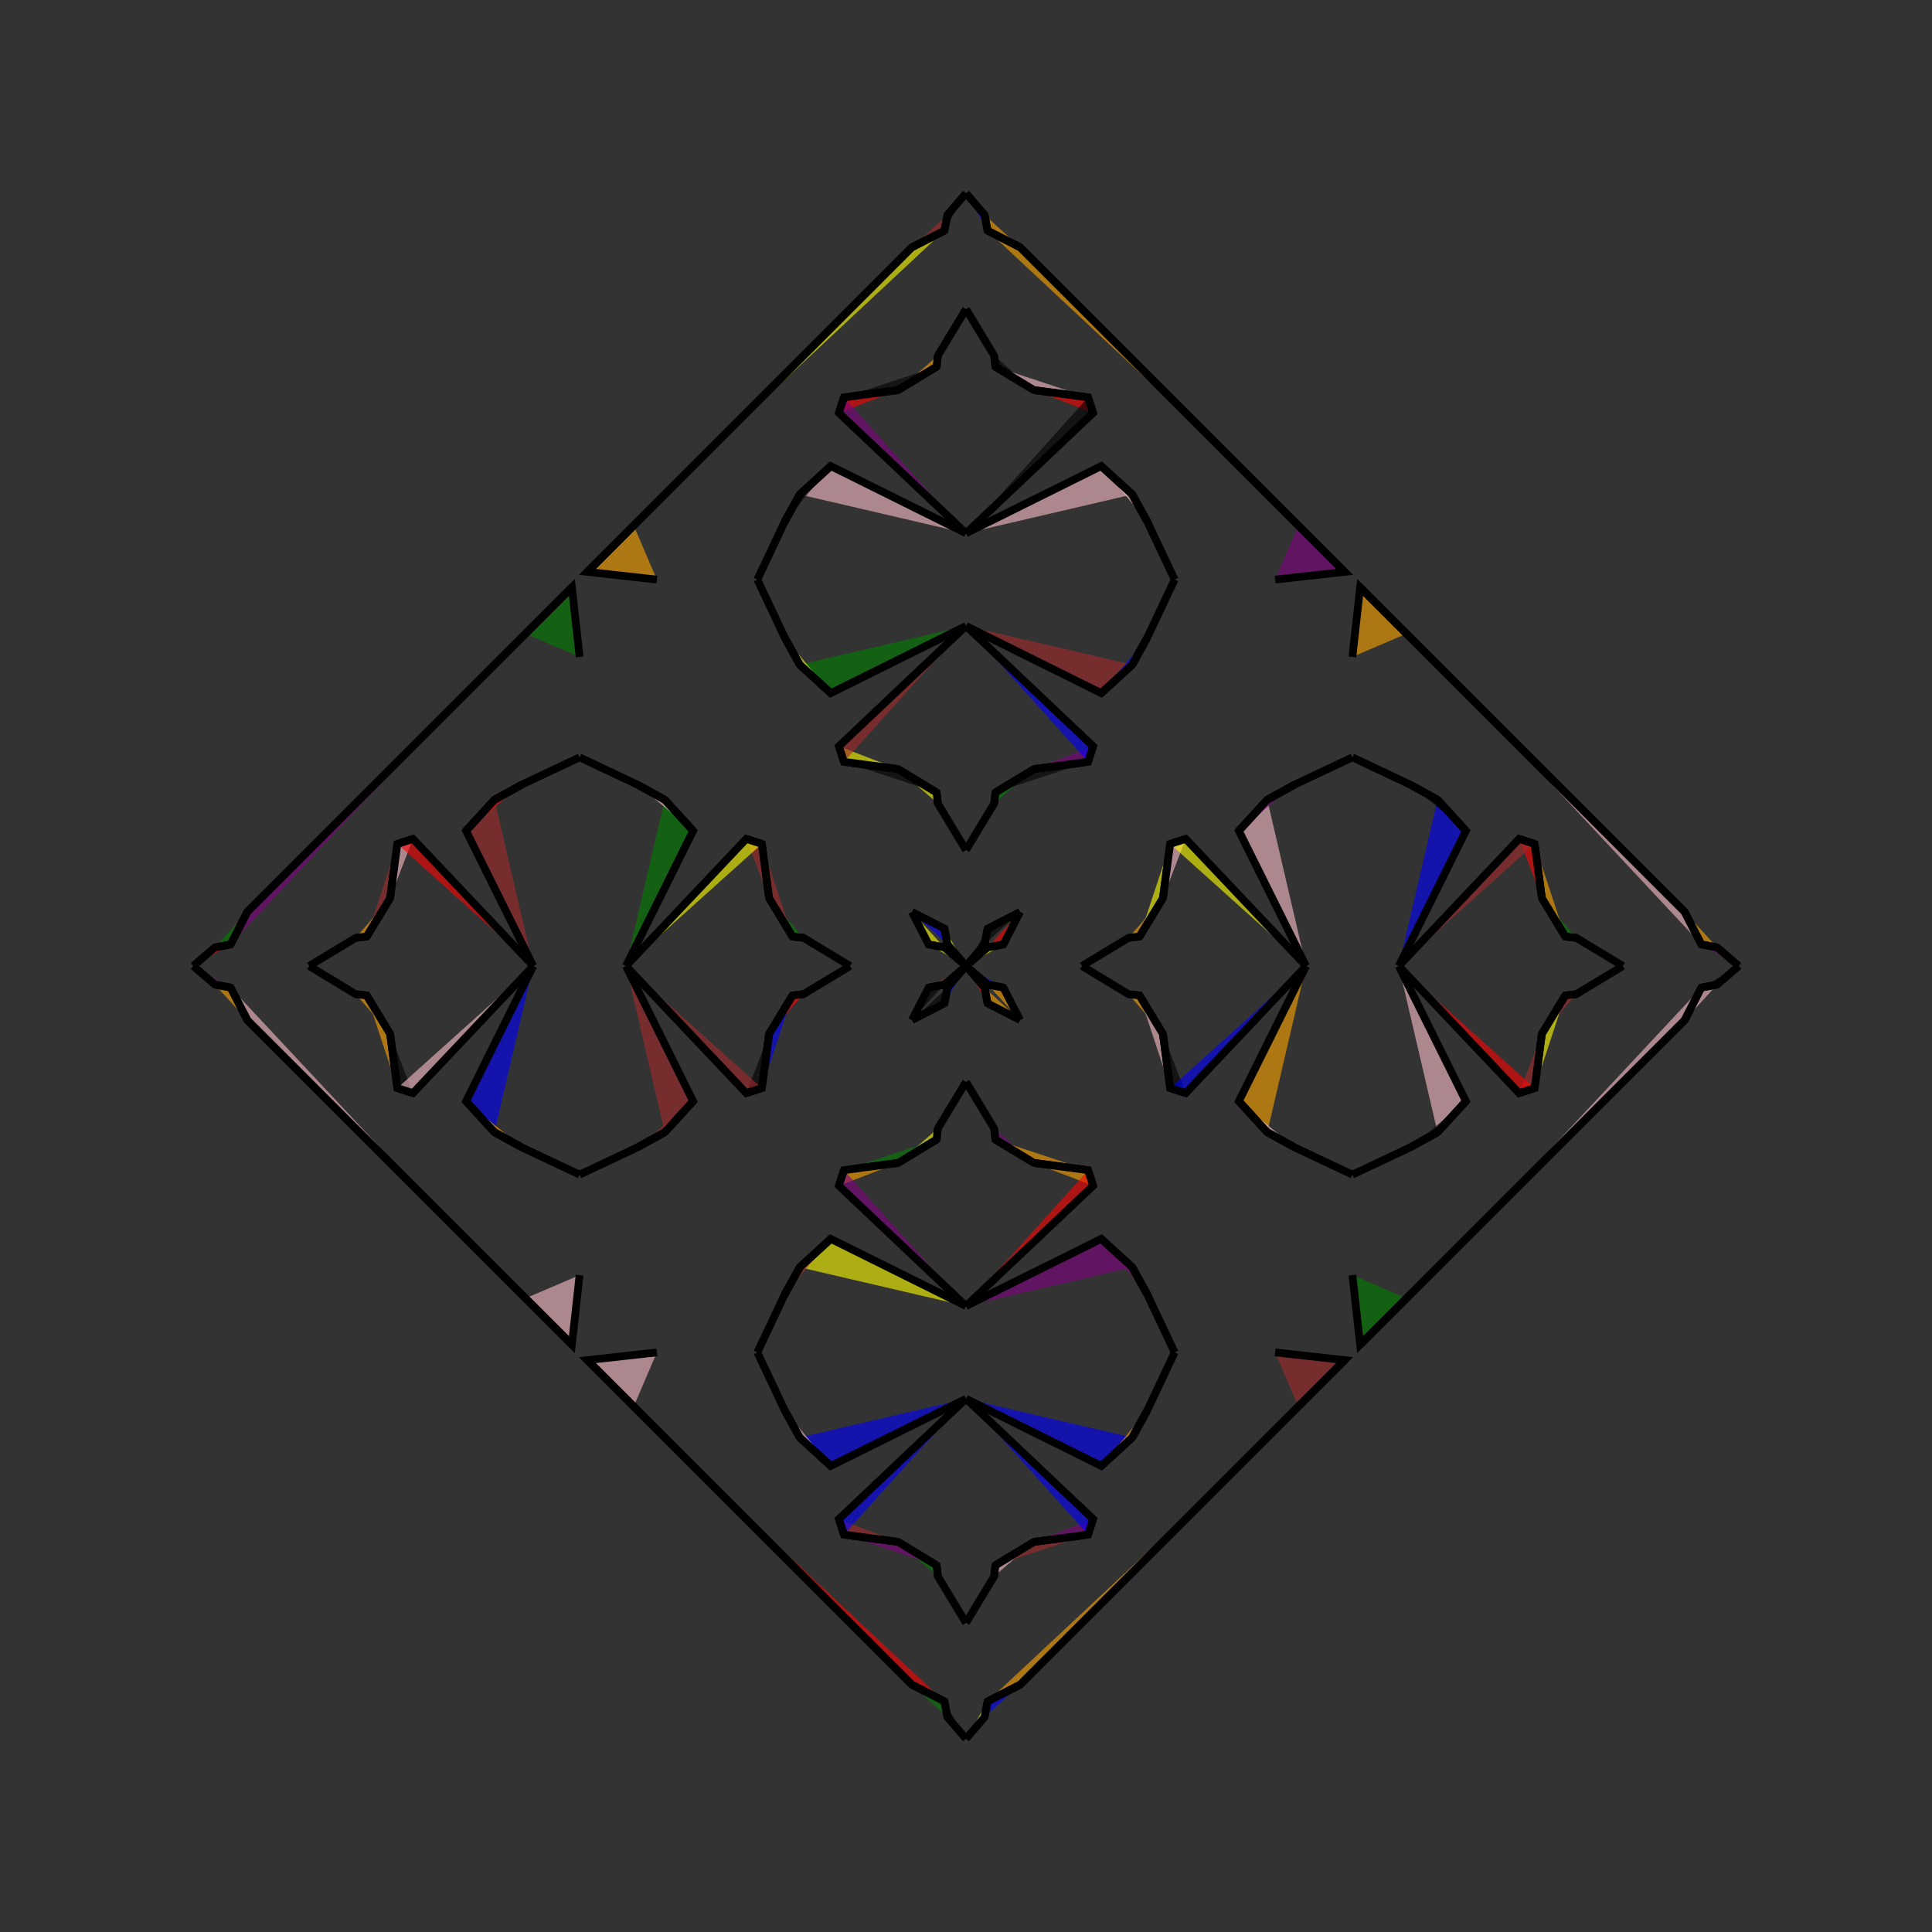 <?xml version="1.0" encoding="UTF-8"?>
<svg xmlns="http://www.w3.org/2000/svg" xmlns:xlink="http://www.w3.org/1999/xlink"
     width="250" height="250" viewBox="-125.0 -125.0 250 250">
<rect x="-125.0" y="-125.0" width="250" height="250" fill="#333333" stroke="none"/>
<defs>
</defs>
<path d="M15.0,-0.0 L21.039,-3.65 L22.456,-3.805" fill="green" fill-opacity="0.6" stroke="black" stroke-width="1" />
<path d="M15.0,-0.0 L21.039,3.65 L22.456,3.805" fill="red" fill-opacity="0.6" stroke="black" stroke-width="1" />
<path d="M21.039,-3.65 L22.456,-3.805 L25.483,-8.799" fill="orange" fill-opacity="0.6" stroke="black" stroke-width="1" />
<path d="M21.039,3.65 L22.456,3.805 L25.483,8.799" fill="orange" fill-opacity="0.6" stroke="black" stroke-width="1" />
<path d="M22.456,-3.805 L25.483,-8.799 L26.418,-15.799" fill="yellow" fill-opacity="0.6" stroke="black" stroke-width="1" />
<path d="M22.456,3.805 L25.483,8.799 L26.418,15.799" fill="pink" fill-opacity="0.6" stroke="black" stroke-width="1" />
<path d="M25.483,-8.799 L26.418,-15.799 L28.433,-16.45" fill="pink" fill-opacity="0.6" stroke="black" stroke-width="1" />
<path d="M25.483,8.799 L26.418,15.799 L28.433,16.45" fill="black" fill-opacity="0.6" stroke="black" stroke-width="1" />
<path d="M26.418,-15.799 L28.433,-16.45 L44.0,-0.0" fill="yellow" fill-opacity="0.6" stroke="black" stroke-width="1" />
<path d="M26.418,15.799 L28.433,16.45 L44.0,-0.0" fill="blue" fill-opacity="0.6" stroke="black" stroke-width="1" />
<path d="M44.0,-0.0 L35.308,-17.498 L38.985,-21.516" fill="pink" fill-opacity="0.6" stroke="black" stroke-width="1" />
<path d="M44.0,-0.0 L35.308,17.498 L38.985,21.516" fill="orange" fill-opacity="0.6" stroke="black" stroke-width="1" />
<path d="M35.308,-17.498 L38.985,-21.516 L42.525,-23.471" fill="purple" fill-opacity="0.6" stroke="black" stroke-width="1" />
<path d="M35.308,17.498 L38.985,21.516 L42.525,23.471" fill="pink" fill-opacity="0.6" stroke="black" stroke-width="1" />
<path d="M38.985,-21.516 L42.525,-23.471 L50.0,-27.0" fill="blue" fill-opacity="0.6" stroke="black" stroke-width="1" />
<path d="M38.985,21.516 L42.525,23.471 L50.0,27.0" fill="brown" fill-opacity="0.6" stroke="black" stroke-width="1" />
<path d="M40.0,50.0 L49.0,51.0 L43.0,57.0" fill="brown" fill-opacity="0.6" stroke="black" stroke-width="1" />
<path d="M40.0,-50.0 L49.0,-51.0 L43.0,-57.0" fill="purple" fill-opacity="0.6" stroke="black" stroke-width="1" />
<path d="M49.0,51.0 L43.0,57.0 L42.0,58.0" fill="yellow" fill-opacity="0.6" stroke="black" stroke-width="1" />
<path d="M49.0,-51.0 L43.0,-57.0 L42.0,-58.0" fill="brown" fill-opacity="0.6" stroke="black" stroke-width="1" />
<path d="M43.0,57.0 L42.0,58.0 L34.0,66.0" fill="purple" fill-opacity="0.6" stroke="black" stroke-width="1" />
<path d="M43.0,-57.0 L42.0,-58.0 L34.0,-66.0" fill="brown" fill-opacity="0.6" stroke="black" stroke-width="1" />
<path d="M42.0,58.0 L34.0,66.0 L7.0,93.0" fill="black" fill-opacity="0.6" stroke="black" stroke-width="1" />
<path d="M42.0,-58.0 L34.0,-66.0 L7.0,-93.0" fill="red" fill-opacity="0.6" stroke="black" stroke-width="1" />
<path d="M34.0,66.0 L7.0,93.0 L2.791,95.163" fill="orange" fill-opacity="0.6" stroke="black" stroke-width="1" />
<path d="M34.0,-66.0 L7.0,-93.0 L2.791,-95.163" fill="orange" fill-opacity="0.6" stroke="black" stroke-width="1" />
<path d="M7.0,-7.0 L4.837,-2.791 L2.797,-2.4" fill="red" fill-opacity="0.6" stroke="black" stroke-width="1" />
<path d="M7.0,7.0 L4.837,2.791 L2.797,2.4" fill="orange" fill-opacity="0.6" stroke="black" stroke-width="1" />
<path d="M4.837,-2.791 L2.797,-2.4 L0.0,-0.0" fill="yellow" fill-opacity="0.6" stroke="black" stroke-width="1" />
<path d="M4.837,2.791 L2.797,2.4 L0.0,-0.0" fill="blue" fill-opacity="0.6" stroke="black" stroke-width="1" />
<path d="M-15.0,-0.0 L-21.039,-3.65 L-22.456,-3.805" fill="orange" fill-opacity="0.6" stroke="black" stroke-width="1" />
<path d="M-15.0,-0.0 L-21.039,3.65 L-22.456,3.805" fill="yellow" fill-opacity="0.6" stroke="black" stroke-width="1" />
<path d="M-21.039,-3.65 L-22.456,-3.805 L-25.483,-8.799" fill="green" fill-opacity="0.6" stroke="black" stroke-width="1" />
<path d="M-21.039,3.65 L-22.456,3.805 L-25.483,8.799" fill="red" fill-opacity="0.6" stroke="black" stroke-width="1" />
<path d="M-22.456,-3.805 L-25.483,-8.799 L-26.418,-15.799" fill="brown" fill-opacity="0.6" stroke="black" stroke-width="1" />
<path d="M-22.456,3.805 L-25.483,8.799 L-26.418,15.799" fill="blue" fill-opacity="0.6" stroke="black" stroke-width="1" />
<path d="M-25.483,-8.799 L-26.418,-15.799 L-28.433,-16.45" fill="brown" fill-opacity="0.6" stroke="black" stroke-width="1" />
<path d="M-25.483,8.799 L-26.418,15.799 L-28.433,16.45" fill="black" fill-opacity="0.6" stroke="black" stroke-width="1" />
<path d="M-26.418,-15.799 L-28.433,-16.45 L-44.0,-0.0" fill="yellow" fill-opacity="0.6" stroke="black" stroke-width="1" />
<path d="M-26.418,15.799 L-28.433,16.45 L-44.0,-0.0" fill="brown" fill-opacity="0.6" stroke="black" stroke-width="1" />
<path d="M-44.0,-0.0 L-35.308,-17.498 L-38.985,-21.516" fill="green" fill-opacity="0.6" stroke="black" stroke-width="1" />
<path d="M-44.0,-0.0 L-35.308,17.498 L-38.985,21.516" fill="brown" fill-opacity="0.6" stroke="black" stroke-width="1" />
<path d="M-35.308,-17.498 L-38.985,-21.516 L-42.525,-23.471" fill="pink" fill-opacity="0.6" stroke="black" stroke-width="1" />
<path d="M-35.308,17.498 L-38.985,21.516 L-42.525,23.471" fill="brown" fill-opacity="0.6" stroke="black" stroke-width="1" />
<path d="M-38.985,-21.516 L-42.525,-23.471 L-50.0,-27.0" fill="yellow" fill-opacity="0.6" stroke="black" stroke-width="1" />
<path d="M-38.985,21.516 L-42.525,23.471 L-50.0,27.0" fill="pink" fill-opacity="0.6" stroke="black" stroke-width="1" />
<path d="M-40.0,50.0 L-49.0,51.0 L-43.0,57.0" fill="pink" fill-opacity="0.6" stroke="black" stroke-width="1" />
<path d="M-40.0,-50.0 L-49.0,-51.0 L-43.0,-57.0" fill="orange" fill-opacity="0.6" stroke="black" stroke-width="1" />
<path d="M-49.0,51.0 L-43.0,57.0 L-42.0,58.0" fill="purple" fill-opacity="0.6" stroke="black" stroke-width="1" />
<path d="M-49.0,-51.0 L-43.0,-57.0 L-42.0,-58.0" fill="yellow" fill-opacity="0.6" stroke="black" stroke-width="1" />
<path d="M-43.0,57.0 L-42.0,58.0 L-34.0,66.0" fill="red" fill-opacity="0.6" stroke="black" stroke-width="1" />
<path d="M-43.0,-57.0 L-42.0,-58.0 L-34.0,-66.0" fill="orange" fill-opacity="0.6" stroke="black" stroke-width="1" />
<path d="M-42.0,58.0 L-34.0,66.0 L-7.0,93.0" fill="brown" fill-opacity="0.6" stroke="black" stroke-width="1" />
<path d="M-42.0,-58.0 L-34.0,-66.0 L-7.0,-93.0" fill="brown" fill-opacity="0.6" stroke="black" stroke-width="1" />
<path d="M-34.0,66.0 L-7.0,93.0 L-2.791,95.163" fill="red" fill-opacity="0.6" stroke="black" stroke-width="1" />
<path d="M-34.0,-66.0 L-7.0,-93.0 L-2.791,-95.163" fill="yellow" fill-opacity="0.6" stroke="black" stroke-width="1" />
<path d="M-7.0,-7.0 L-4.837,-2.791 L-2.797,-2.4" fill="yellow" fill-opacity="0.6" stroke="black" stroke-width="1" />
<path d="M-7.0,7.0 L-4.837,2.791 L-2.797,2.4" fill="black" fill-opacity="0.6" stroke="black" stroke-width="1" />
<path d="M-4.837,-2.791 L-2.797,-2.4 L0.0,-0.0" fill="yellow" fill-opacity="0.6" stroke="black" stroke-width="1" />
<path d="M-4.837,2.791 L-2.797,2.4 L0.0,-0.0" fill="brown" fill-opacity="0.6" stroke="black" stroke-width="1" />
<path d="M85.0,-0.0 L78.961,3.65 L77.544,3.805" fill="red" fill-opacity="0.6" stroke="black" stroke-width="1" />
<path d="M85.0,-0.0 L78.961,-3.65 L77.544,-3.805" fill="blue" fill-opacity="0.6" stroke="black" stroke-width="1" />
<path d="M78.961,3.65 L77.544,3.805 L74.517,8.799" fill="brown" fill-opacity="0.6" stroke="black" stroke-width="1" />
<path d="M78.961,-3.65 L77.544,-3.805 L74.517,-8.799" fill="green" fill-opacity="0.6" stroke="black" stroke-width="1" />
<path d="M77.544,3.805 L74.517,8.799 L73.582,15.799" fill="yellow" fill-opacity="0.6" stroke="black" stroke-width="1" />
<path d="M77.544,-3.805 L74.517,-8.799 L73.582,-15.799" fill="orange" fill-opacity="0.6" stroke="black" stroke-width="1" />
<path d="M74.517,8.799 L73.582,15.799 L71.567,16.45" fill="brown" fill-opacity="0.6" stroke="black" stroke-width="1" />
<path d="M74.517,-8.799 L73.582,-15.799 L71.567,-16.45" fill="red" fill-opacity="0.6" stroke="black" stroke-width="1" />
<path d="M73.582,15.799 L71.567,16.45 L56.0,-0.0" fill="red" fill-opacity="0.6" stroke="black" stroke-width="1" />
<path d="M73.582,-15.799 L71.567,-16.45 L56.0,-0.0" fill="brown" fill-opacity="0.6" stroke="black" stroke-width="1" />
<path d="M56.0,-0.0 L64.692,17.498 L61.015,21.516" fill="pink" fill-opacity="0.6" stroke="black" stroke-width="1" />
<path d="M56.0,-0.0 L64.692,-17.498 L61.015,-21.516" fill="blue" fill-opacity="0.6" stroke="black" stroke-width="1" />
<path d="M64.692,17.498 L61.015,21.516 L57.475,23.471" fill="black" fill-opacity="0.6" stroke="black" stroke-width="1" />
<path d="M64.692,-17.498 L61.015,-21.516 L57.475,-23.471" fill="black" fill-opacity="0.6" stroke="black" stroke-width="1" />
<path d="M61.015,21.516 L57.475,23.471 L50.0,27.0" fill="orange" fill-opacity="0.6" stroke="black" stroke-width="1" />
<path d="M61.015,-21.516 L57.475,-23.471 L50.0,-27.0" fill="purple" fill-opacity="0.6" stroke="black" stroke-width="1" />
<path d="M50.0,40.0 L51.0,49.0 L57.0,43.0" fill="green" fill-opacity="0.6" stroke="black" stroke-width="1" />
<path d="M50.0,-40.0 L51.0,-49.0 L57.0,-43.0" fill="orange" fill-opacity="0.6" stroke="black" stroke-width="1" />
<path d="M51.0,49.0 L57.0,43.0 L58.0,42.0" fill="brown" fill-opacity="0.6" stroke="black" stroke-width="1" />
<path d="M51.0,-49.0 L57.0,-43.0 L58.0,-42.0" fill="brown" fill-opacity="0.6" stroke="black" stroke-width="1" />
<path d="M57.0,43.0 L58.0,42.0 L66.0,34.0" fill="pink" fill-opacity="0.6" stroke="black" stroke-width="1" />
<path d="M57.0,-43.0 L58.0,-42.0 L66.0,-34.0" fill="blue" fill-opacity="0.6" stroke="black" stroke-width="1" />
<path d="M58.0,42.0 L66.0,34.0 L93.0,7.0" fill="blue" fill-opacity="0.6" stroke="black" stroke-width="1" />
<path d="M58.0,-42.0 L66.0,-34.0 L93.0,-7.0" fill="black" fill-opacity="0.6" stroke="black" stroke-width="1" />
<path d="M66.0,34.0 L93.0,7.0 L95.163,2.791" fill="pink" fill-opacity="0.6" stroke="black" stroke-width="1" />
<path d="M66.0,-34.0 L93.0,-7.0 L95.163,-2.791" fill="pink" fill-opacity="0.6" stroke="black" stroke-width="1" />
<path d="M93.0,7.0 L95.163,2.791 L97.203,2.4" fill="pink" fill-opacity="0.6" stroke="black" stroke-width="1" />
<path d="M93.0,-7.0 L95.163,-2.791 L97.203,-2.4" fill="orange" fill-opacity="0.6" stroke="black" stroke-width="1" />
<path d="M95.163,2.791 L97.203,2.4 L100.0,-0.0" fill="black" fill-opacity="0.6" stroke="black" stroke-width="1" />
<path d="M95.163,-2.791 L97.203,-2.4 L100.0,-0.0" fill="purple" fill-opacity="0.6" stroke="black" stroke-width="1" />
<path d="M0.0,-15.0 L3.65,-21.039 L3.805,-22.456" fill="brown" fill-opacity="0.6" stroke="black" stroke-width="1" />
<path d="M0.0,15.0 L3.65,21.039 L3.805,22.456" fill="green" fill-opacity="0.6" stroke="black" stroke-width="1" />
<path d="M0.0,85.0 L3.65,78.961 L3.805,77.544" fill="red" fill-opacity="0.6" stroke="black" stroke-width="1" />
<path d="M0.0,-85.0 L3.65,-78.961 L3.805,-77.544" fill="orange" fill-opacity="0.6" stroke="black" stroke-width="1" />
<path d="M3.65,-21.039 L3.805,-22.456 L8.799,-25.483" fill="green" fill-opacity="0.6" stroke="black" stroke-width="1" />
<path d="M3.65,21.039 L3.805,22.456 L8.799,25.483" fill="purple" fill-opacity="0.6" stroke="black" stroke-width="1" />
<path d="M3.65,78.961 L3.805,77.544 L8.799,74.517" fill="pink" fill-opacity="0.6" stroke="black" stroke-width="1" />
<path d="M3.65,-78.961 L3.805,-77.544 L8.799,-74.517" fill="black" fill-opacity="0.6" stroke="black" stroke-width="1" />
<path d="M3.805,-22.456 L8.799,-25.483 L15.799,-26.418" fill="black" fill-opacity="0.6" stroke="black" stroke-width="1" />
<path d="M3.805,22.456 L8.799,25.483 L15.799,26.418" fill="orange" fill-opacity="0.6" stroke="black" stroke-width="1" />
<path d="M3.805,77.544 L8.799,74.517 L15.799,73.582" fill="brown" fill-opacity="0.6" stroke="black" stroke-width="1" />
<path d="M3.805,-77.544 L8.799,-74.517 L15.799,-73.582" fill="pink" fill-opacity="0.6" stroke="black" stroke-width="1" />
<path d="M8.799,-25.483 L15.799,-26.418 L16.45,-28.433" fill="purple" fill-opacity="0.6" stroke="black" stroke-width="1" />
<path d="M8.799,25.483 L15.799,26.418 L16.45,28.433" fill="orange" fill-opacity="0.6" stroke="black" stroke-width="1" />
<path d="M8.799,74.517 L15.799,73.582 L16.45,71.567" fill="purple" fill-opacity="0.6" stroke="black" stroke-width="1" />
<path d="M8.799,-74.517 L15.799,-73.582 L16.45,-71.567" fill="red" fill-opacity="0.6" stroke="black" stroke-width="1" />
<path d="M15.799,-26.418 L16.45,-28.433 L0.0,-44.0" fill="blue" fill-opacity="0.6" stroke="black" stroke-width="1" />
<path d="M15.799,26.418 L16.45,28.433 L0.0,44.0" fill="red" fill-opacity="0.6" stroke="black" stroke-width="1" />
<path d="M15.799,73.582 L16.45,71.567 L0.0,56.0" fill="blue" fill-opacity="0.6" stroke="black" stroke-width="1" />
<path d="M15.799,-73.582 L16.45,-71.567 L0.0,-56.0" fill="black" fill-opacity="0.6" stroke="black" stroke-width="1" />
<path d="M0.0,-44.0 L17.498,-35.308 L21.516,-38.985" fill="brown" fill-opacity="0.6" stroke="black" stroke-width="1" />
<path d="M0.0,44.0 L17.498,35.308 L21.516,38.985" fill="purple" fill-opacity="0.6" stroke="black" stroke-width="1" />
<path d="M0.0,56.0 L17.498,64.692 L21.516,61.015" fill="blue" fill-opacity="0.6" stroke="black" stroke-width="1" />
<path d="M0.0,-56.0 L17.498,-64.692 L21.516,-61.015" fill="pink" fill-opacity="0.6" stroke="black" stroke-width="1" />
<path d="M17.498,-35.308 L21.516,-38.985 L23.471,-42.525" fill="blue" fill-opacity="0.6" stroke="black" stroke-width="1" />
<path d="M17.498,35.308 L21.516,38.985 L23.471,42.525" fill="purple" fill-opacity="0.6" stroke="black" stroke-width="1" />
<path d="M17.498,64.692 L21.516,61.015 L23.471,57.475" fill="orange" fill-opacity="0.6" stroke="black" stroke-width="1" />
<path d="M17.498,-64.692 L21.516,-61.015 L23.471,-57.475" fill="pink" fill-opacity="0.6" stroke="black" stroke-width="1" />
<path d="M21.516,-38.985 L23.471,-42.525 L27.0,-50.0" fill="black" fill-opacity="0.6" stroke="black" stroke-width="1" />
<path d="M21.516,38.985 L23.471,42.525 L27.0,50.0" fill="blue" fill-opacity="0.6" stroke="black" stroke-width="1" />
<path d="M21.516,61.015 L23.471,57.475 L27.0,50.0" fill="blue" fill-opacity="0.6" stroke="black" stroke-width="1" />
<path d="M21.516,-61.015 L23.471,-57.475 L27.0,-50.0" fill="green" fill-opacity="0.6" stroke="black" stroke-width="1" />
<path d="M7.0,-7.0 L2.791,-4.837 L2.4,-2.797" fill="black" fill-opacity="0.6" stroke="black" stroke-width="1" />
<path d="M7.0,7.0 L2.791,4.837 L2.4,2.797" fill="orange" fill-opacity="0.6" stroke="black" stroke-width="1" />
<path d="M7.0,93.0 L2.791,95.163 L2.4,97.203" fill="blue" fill-opacity="0.6" stroke="black" stroke-width="1" />
<path d="M7.0,-93.0 L2.791,-95.163 L2.4,-97.203" fill="orange" fill-opacity="0.6" stroke="black" stroke-width="1" />
<path d="M2.791,-4.837 L2.4,-2.797 L0.0,-0.0" fill="black" fill-opacity="0.6" stroke="black" stroke-width="1" />
<path d="M2.791,4.837 L2.4,2.797 L0.0,-0.0" fill="red" fill-opacity="0.6" stroke="black" stroke-width="1" />
<path d="M2.791,95.163 L2.4,97.203 L0.0,100.0" fill="yellow" fill-opacity="0.6" stroke="black" stroke-width="1" />
<path d="M2.791,-95.163 L2.4,-97.203 L0.0,-100.0" fill="blue" fill-opacity="0.6" stroke="black" stroke-width="1" />
<path d="M0.0,85.0 L-3.65,78.961 L-3.805,77.544" fill="blue" fill-opacity="0.6" stroke="black" stroke-width="1" />
<path d="M0.0,-15.0 L-3.65,-21.039 L-3.805,-22.456" fill="brown" fill-opacity="0.6" stroke="black" stroke-width="1" />
<path d="M0.0,15.0 L-3.65,21.039 L-3.805,22.456" fill="blue" fill-opacity="0.6" stroke="black" stroke-width="1" />
<path d="M0.0,-85.0 L-3.65,-78.961 L-3.805,-77.544" fill="green" fill-opacity="0.6" stroke="black" stroke-width="1" />
<path d="M-3.65,78.961 L-3.805,77.544 L-8.799,74.517" fill="green" fill-opacity="0.6" stroke="black" stroke-width="1" />
<path d="M-3.65,-21.039 L-3.805,-22.456 L-8.799,-25.483" fill="yellow" fill-opacity="0.6" stroke="black" stroke-width="1" />
<path d="M-3.65,21.039 L-3.805,22.456 L-8.799,25.483" fill="yellow" fill-opacity="0.6" stroke="black" stroke-width="1" />
<path d="M-3.65,-78.961 L-3.805,-77.544 L-8.799,-74.517" fill="orange" fill-opacity="0.6" stroke="black" stroke-width="1" />
<path d="M-3.805,77.544 L-8.799,74.517 L-15.799,73.582" fill="purple" fill-opacity="0.6" stroke="black" stroke-width="1" />
<path d="M-3.805,-22.456 L-8.799,-25.483 L-15.799,-26.418" fill="black" fill-opacity="0.6" stroke="black" stroke-width="1" />
<path d="M-3.805,22.456 L-8.799,25.483 L-15.799,26.418" fill="green" fill-opacity="0.6" stroke="black" stroke-width="1" />
<path d="M-3.805,-77.544 L-8.799,-74.517 L-15.799,-73.582" fill="black" fill-opacity="0.6" stroke="black" stroke-width="1" />
<path d="M-8.799,74.517 L-15.799,73.582 L-16.45,71.567" fill="brown" fill-opacity="0.6" stroke="black" stroke-width="1" />
<path d="M-8.799,-25.483 L-15.799,-26.418 L-16.45,-28.433" fill="yellow" fill-opacity="0.6" stroke="black" stroke-width="1" />
<path d="M-8.799,25.483 L-15.799,26.418 L-16.45,28.433" fill="orange" fill-opacity="0.6" stroke="black" stroke-width="1" />
<path d="M-8.799,-74.517 L-15.799,-73.582 L-16.45,-71.567" fill="red" fill-opacity="0.6" stroke="black" stroke-width="1" />
<path d="M-15.799,73.582 L-16.45,71.567 L0.0,56.0" fill="blue" fill-opacity="0.6" stroke="black" stroke-width="1" />
<path d="M-15.799,-26.418 L-16.45,-28.433 L0.0,-44.0" fill="brown" fill-opacity="0.6" stroke="black" stroke-width="1" />
<path d="M-15.799,26.418 L-16.45,28.433 L0.0,44.0" fill="purple" fill-opacity="0.6" stroke="black" stroke-width="1" />
<path d="M-15.799,-73.582 L-16.45,-71.567 L0.0,-56.0" fill="purple" fill-opacity="0.6" stroke="black" stroke-width="1" />
<path d="M0.0,56.0 L-17.498,64.692 L-21.516,61.015" fill="blue" fill-opacity="0.6" stroke="black" stroke-width="1" />
<path d="M0.0,-44.0 L-17.498,-35.308 L-21.516,-38.985" fill="green" fill-opacity="0.6" stroke="black" stroke-width="1" />
<path d="M0.0,44.0 L-17.498,35.308 L-21.516,38.985" fill="yellow" fill-opacity="0.6" stroke="black" stroke-width="1" />
<path d="M0.0,-56.0 L-17.498,-64.692 L-21.516,-61.015" fill="pink" fill-opacity="0.6" stroke="black" stroke-width="1" />
<path d="M-17.498,64.692 L-21.516,61.015 L-23.471,57.475" fill="pink" fill-opacity="0.6" stroke="black" stroke-width="1" />
<path d="M-17.498,-35.308 L-21.516,-38.985 L-23.471,-42.525" fill="yellow" fill-opacity="0.6" stroke="black" stroke-width="1" />
<path d="M-17.498,35.308 L-21.516,38.985 L-23.471,42.525" fill="brown" fill-opacity="0.6" stroke="black" stroke-width="1" />
<path d="M-17.498,-64.692 L-21.516,-61.015 L-23.471,-57.475" fill="black" fill-opacity="0.6" stroke="black" stroke-width="1" />
<path d="M-21.516,61.015 L-23.471,57.475 L-27.0,50.0" fill="brown" fill-opacity="0.6" stroke="black" stroke-width="1" />
<path d="M-21.516,-38.985 L-23.471,-42.525 L-27.0,-50.0" fill="blue" fill-opacity="0.6" stroke="black" stroke-width="1" />
<path d="M-21.516,38.985 L-23.471,42.525 L-27.0,50.0" fill="yellow" fill-opacity="0.6" stroke="black" stroke-width="1" />
<path d="M-21.516,-61.015 L-23.471,-57.475 L-27.0,-50.0" fill="purple" fill-opacity="0.6" stroke="black" stroke-width="1" />
<path d="M-7.0,93.0 L-2.791,95.163 L-2.4,97.203" fill="green" fill-opacity="0.6" stroke="black" stroke-width="1" />
<path d="M-7.0,-7.0 L-2.791,-4.837 L-2.4,-2.797" fill="blue" fill-opacity="0.6" stroke="black" stroke-width="1" />
<path d="M-7.0,7.0 L-2.791,4.837 L-2.4,2.797" fill="black" fill-opacity="0.6" stroke="black" stroke-width="1" />
<path d="M-7.0,-93.0 L-2.791,-95.163 L-2.4,-97.203" fill="brown" fill-opacity="0.6" stroke="black" stroke-width="1" />
<path d="M-2.791,95.163 L-2.4,97.203 L0.0,100.0" fill="black" fill-opacity="0.6" stroke="black" stroke-width="1" />
<path d="M-2.791,-4.837 L-2.4,-2.797 L0.0,-0.0" fill="yellow" fill-opacity="0.6" stroke="black" stroke-width="1" />
<path d="M-2.791,4.837 L-2.4,2.797 L0.0,-0.0" fill="blue" fill-opacity="0.6" stroke="black" stroke-width="1" />
<path d="M-2.791,-95.163 L-2.4,-97.203 L0.0,-100.0" fill="black" fill-opacity="0.6" stroke="black" stroke-width="1" />
<path d="M-85.0,-0.0 L-78.961,-3.65 L-77.544,-3.805" fill="purple" fill-opacity="0.6" stroke="black" stroke-width="1" />
<path d="M-85.0,-0.0 L-78.961,3.65 L-77.544,3.805" fill="pink" fill-opacity="0.6" stroke="black" stroke-width="1" />
<path d="M-78.961,-3.65 L-77.544,-3.805 L-74.517,-8.799" fill="orange" fill-opacity="0.6" stroke="black" stroke-width="1" />
<path d="M-78.961,3.65 L-77.544,3.805 L-74.517,8.799" fill="orange" fill-opacity="0.6" stroke="black" stroke-width="1" />
<path d="M-77.544,-3.805 L-74.517,-8.799 L-73.582,-15.799" fill="brown" fill-opacity="0.6" stroke="black" stroke-width="1" />
<path d="M-77.544,3.805 L-74.517,8.799 L-73.582,15.799" fill="orange" fill-opacity="0.6" stroke="black" stroke-width="1" />
<path d="M-74.517,-8.799 L-73.582,-15.799 L-71.567,-16.45" fill="pink" fill-opacity="0.6" stroke="black" stroke-width="1" />
<path d="M-74.517,8.799 L-73.582,15.799 L-71.567,16.45" fill="black" fill-opacity="0.6" stroke="black" stroke-width="1" />
<path d="M-73.582,-15.799 L-71.567,-16.45 L-56.0,-0.0" fill="red" fill-opacity="0.6" stroke="black" stroke-width="1" />
<path d="M-73.582,15.799 L-71.567,16.45 L-56.0,-0.0" fill="pink" fill-opacity="0.6" stroke="black" stroke-width="1" />
<path d="M-56.0,-0.0 L-64.692,-17.498 L-61.015,-21.516" fill="brown" fill-opacity="0.6" stroke="black" stroke-width="1" />
<path d="M-56.0,-0.0 L-64.692,17.498 L-61.015,21.516" fill="blue" fill-opacity="0.6" stroke="black" stroke-width="1" />
<path d="M-64.692,-17.498 L-61.015,-21.516 L-57.475,-23.471" fill="red" fill-opacity="0.6" stroke="black" stroke-width="1" />
<path d="M-64.692,17.498 L-61.015,21.516 L-57.475,23.471" fill="orange" fill-opacity="0.6" stroke="black" stroke-width="1" />
<path d="M-61.015,-21.516 L-57.475,-23.471 L-50.0,-27.0" fill="blue" fill-opacity="0.6" stroke="black" stroke-width="1" />
<path d="M-61.015,21.516 L-57.475,23.471 L-50.0,27.0" fill="blue" fill-opacity="0.6" stroke="black" stroke-width="1" />
<path d="M-50.0,-40.0 L-51.0,-49.0 L-57.0,-43.0" fill="green" fill-opacity="0.6" stroke="black" stroke-width="1" />
<path d="M-50.0,40.0 L-51.0,49.0 L-57.0,43.0" fill="pink" fill-opacity="0.6" stroke="black" stroke-width="1" />
<path d="M-51.0,-49.0 L-57.0,-43.0 L-58.0,-42.0" fill="blue" fill-opacity="0.6" stroke="black" stroke-width="1" />
<path d="M-51.0,49.0 L-57.0,43.0 L-58.0,42.0" fill="purple" fill-opacity="0.6" stroke="black" stroke-width="1" />
<path d="M-57.0,-43.0 L-58.0,-42.0 L-66.0,-34.0" fill="pink" fill-opacity="0.6" stroke="black" stroke-width="1" />
<path d="M-57.0,43.0 L-58.0,42.0 L-66.0,34.0" fill="brown" fill-opacity="0.6" stroke="black" stroke-width="1" />
<path d="M-58.0,-42.0 L-66.0,-34.0 L-93.0,-7.0" fill="brown" fill-opacity="0.6" stroke="black" stroke-width="1" />
<path d="M-58.0,42.0 L-66.0,34.0 L-93.0,7.0" fill="yellow" fill-opacity="0.6" stroke="black" stroke-width="1" />
<path d="M-66.0,-34.0 L-93.0,-7.0 L-95.163,-2.791" fill="purple" fill-opacity="0.6" stroke="black" stroke-width="1" />
<path d="M-66.0,34.0 L-93.0,7.0 L-95.163,2.791" fill="pink" fill-opacity="0.6" stroke="black" stroke-width="1" />
<path d="M-93.0,-7.0 L-95.163,-2.791 L-97.203,-2.4" fill="green" fill-opacity="0.6" stroke="black" stroke-width="1" />
<path d="M-93.0,7.0 L-95.163,2.791 L-97.203,2.4" fill="orange" fill-opacity="0.6" stroke="black" stroke-width="1" />
<path d="M-95.163,-2.791 L-97.203,-2.4 L-100.0,-0.0" fill="red" fill-opacity="0.6" stroke="black" stroke-width="1" />
<path d="M-95.163,2.791 L-97.203,2.4 L-100.0,-0.0" fill="purple" fill-opacity="0.6" stroke="black" stroke-width="1" />
</svg>